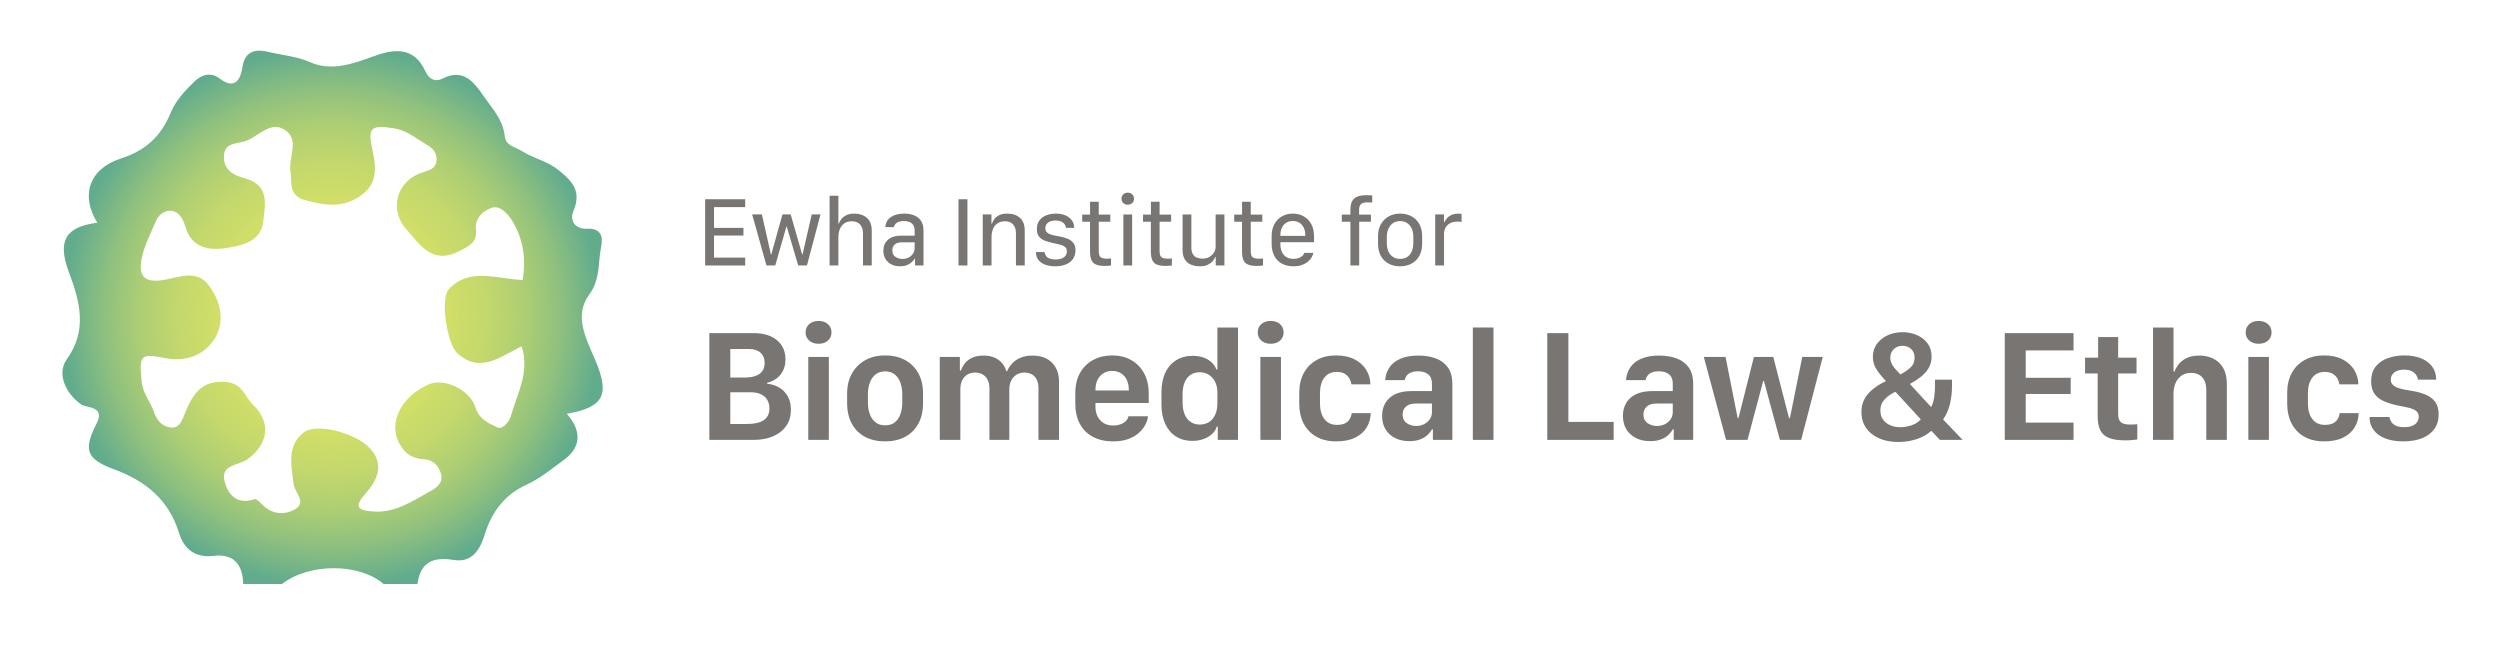 <?xml version="1.0" encoding="UTF-8"?><svg id="Layer_1" xmlns="http://www.w3.org/2000/svg" xmlns:xlink="http://www.w3.org/1999/xlink" viewBox="0 0 4725 1218.515"><defs><style>.cls-1{fill:#797573;}.cls-2{fill:url(#radial-gradient);}</style><radialGradient id="radial-gradient" cx="628.541" cy="599.738" fx="628.541" fy="599.738" r="507.311" gradientUnits="userSpaceOnUse"><stop offset="0" stop-color="#dde465"/><stop offset=".264" stop-color="#dae265"/><stop offset=".438" stop-color="#d1de68"/><stop offset=".586" stop-color="#c2d76d"/><stop offset=".719" stop-color="#adce74"/><stop offset=".842" stop-color="#91c17e"/><stop offset=".956" stop-color="#70b289"/><stop offset="1" stop-color="#62ac8e"/></radialGradient></defs><path class="cls-2" d="m459.643,1103.748c-.655-36.264-17.69-57.904-55.777-53.169-35.555,4.421-56.29-13.66-65.088-42.183-19.68-63.803-62.658-99.113-124.202-121.811-52.658-19.421-56.775-37.507-31.884-86.355,16.724-32.82-19.169-28.86-29.161-35.737-28.157-19.38-47.301-57.619-27.353-85.349,40.072-55.704,24.259-110.506,3.738-165.734-21.513-57.9-6.778-84.52,54.021-92.499-31.588-50.435-16.652-101.566,44.394-121.244,48.047-15.488,76.54-43.177,94.463-86.891,9.311-22.709,26.055-40.174,43.249-57.4,15.029-15.058,32.683-19.532,48.834-7.105,30.573,23.524,40.365-1.421,43.116-20.476,4.905-33.969,27.895-35.019,49.765-29.635,26.025,6.407,52.871,8.056,78.554,19.427,39.814,17.628,80.34,3.177,118.84-10.876,40.381-14.739,77.141-18.937,98.672,27.85,7.373,16.021,19.304,20.755,32.543,13.95,40.699-20.921,60.854,8.982,77.966,33.539,15.829,22.715,36.517,44.662,39.521,74.736,1.917,19.194,19.828,20.691,32.071,28.455,22.36,14.18,48.284,18.904,70.698,37.01,28.755,23.228,41.77,41.238,26.939,77.176-7.215,17.483,3.427,33.911,25.426,32.855,27.547-1.323,31.135,15.192,27.114,34.607-6.217,30.018-1.102,60.656-22.549,89.97-29.192,39.9-6.045,82.789,11.108,122.89,28.689,67.072,16.65,89.865-53.509,102.345,27.936,30.67,27.958,62.992-4.939,86.74-22.813,16.469-44.312,35.022-70.961,47.13-39.987,18.168-65.258,50.017-78.706,93.023-8.28,26.481-21.892,55.533-59.486,49.275-38.306-6.376-62.95,4.426-68.038,45.485h-64.046c-46.066-39.802-140.775-39.802-192.137,0h-73.195Zm528.232-574.505c6.446-41.234.949-77.522-19.165-110.849-8.648-14.329-23.367-30.493-38.688-25.853-15.222,4.61-32.969,19.014-30.46,40.509,2.989,25.608-13.634,32.36-32.222,41.835-51.213,26.103-73.603-12.908-99.647-41.877-31.006-34.487-19.567-85.518,22.294-103.939,14.785-6.506,35.493-6.789,35.123-28.836-.321-19.15-17.691-25.704-31.724-34.892-15.327-10.036-30.289-19.803-48.737-22.794-45.07-7.306-50.032-.529-40.373,42.78,6.533,29.291,9.72,59.943-19.725,82.425-33.91,25.891-68.768,21.204-107.281,10.711-33.308-9.075-24.866-34.735-28.28-54.401-4.384-25.254,16.637-56.99-7.225-76.075-28.68-22.938-51.697,9.407-77.266,18.498-17.73,6.304-41.606,1.75-41.326,31.021.241,25.207,20.889,34.618,38.388,39.123,48.672,12.528,39.565,49.558,36.148,81.053-4.218,38.884-38.839,46.242-70.227,51.1-33.708,5.217-65.062-.894-76.616-38.959-4.805-15.831-11.555-29.773-27.777-31.402-10.983-1.103-23.187,6.808-28.241,18.921-9.587,22.975-21.582,45.595-26.772,69.596-8.071,37.323,6.953,48.849,45.144,41.489,27.551-5.31,58.689-18.096,80.31,9.446,23.611,30.076,32.217,69.04,12.694,101.29-18.659,30.824-53.421,45.534-93.209,37.771-47.798-9.325-50.057-6.44-45.323,44.246,2.058,22.038,16.932,38.361,23.437,57.894,6.238,18.734,19.118,28.895,34.951,28.993,13.57.084,18.857-15.402,24.29-28.947,13.788-34.372,31.925-62.589,79.032-56.961,29.428,3.516,33.575,28.194,48.915,42.836,35.134,33.532,28.511,74.337-10.486,103.011-16.172,11.891-52.06,9.416-43.271,42.248,6.757,25.241,23.857,44.46,56.548,33.078,3.264-1.137,10.313,5.743,14.393,10.035,18.64,19.606,43.089,20.366,62.551,8.801,22.207-13.196-1.382-31.801-3.316-48.04-4.108-34.489-12.938-71.001,18.598-96.384,23.588-18.985,94.652-.214,121.929,25.71,34.674,32.954,17.37,64.803-5.443,90.496-25.823,29.083-4.679,31.047,15.044,32.717,41.412,3.506,74.6-19.72,108.535-38.335,11.333-6.217,24.548-15.796,20.25-32.158-4.069-15.49-14.993-27.199-31.792-28.024-22.071-1.084-36.505-10.567-46.966-29.642-21.332-38.896,2.062-87.737,54.536-111.787,29.028-13.304,78.859,9.351,89.33,43.634,6.845,22.413,25.643,29.831,42.076,37.755,7.916,3.817,21.191-9.348,24.738-21.956,11.898-42.292,35.935-82.695,20.406-131.465-39.309,18.057-78.146,53.251-122.241,12.362-18.754-17.391-32.176-102.821-15.423-120.633,39.191-41.669,89.656-19.272,139.557-17.175Z"/><g><g><path class="cls-1" d="m1408.387,501.758h-75.664v-125.189h75.664v14.858h-58.88v39.254h55.579v14.491h-55.579v41.73h58.88v14.858Z"/><path class="cls-1" d="m1525.12,501.758h-16.508l-21.736-73.829h-.458l-21.186,73.829h-16.601l-27.055-96.483h18.434l17.059,75.847h.642l21.094-75.847h15.591l21.736,75.847h.642l17.425-75.847h16.6l-25.68,96.483Z"/><path class="cls-1" d="m1567.932,369.965h16.6v52.827h.826c.672-2.201,2.063-4.815,4.173-7.842s5.242-5.655,9.401-7.887c4.157-2.231,9.568-3.347,16.233-3.347,9.355,0,17.105,2.691,23.25,8.071,6.145,5.381,9.217,13.482,9.217,24.304v65.667h-16.6v-60.439c0-5.074-.871-9.339-2.614-12.794-1.742-3.454-4.219-6.037-7.429-7.75-3.21-1.711-6.986-2.568-11.327-2.568-5.502,0-10.12,1.315-13.849,3.944-3.73,2.629-6.543,6.207-8.438,10.73-1.896,4.526-2.843,9.57-2.843,15.133v53.744h-16.6v-131.792Z"/><path class="cls-1" d="m1678.291,495.2c-5.84-5.411-8.759-12.579-8.759-21.507,0-8.438,2.889-15.27,8.667-20.498s14.2-7.842,25.267-7.842h25.221v-9.538c0-6.175-1.82-10.731-5.457-13.665-3.639-2.935-8.545-4.403-14.72-4.403-4.097,0-7.445.49-10.043,1.467-2.599.979-4.617,2.324-6.053,4.036-1.437,1.713-2.492,3.7-3.164,5.961h-16.05c.367-4.095,1.422-7.718,3.164-10.868,1.742-3.149,4.141-5.808,7.2-7.979,3.057-2.169,6.725-3.821,11.006-4.953,4.279-1.131,9.109-1.696,14.491-1.696,6.663,0,12.732,1.04,18.205,3.118,5.472,2.08,9.859,5.473,13.161,10.181,3.302,4.709,4.953,11.005,4.953,18.893v65.85h-15.958v-12.84h-.734c-1.59,2.568-3.623,4.953-6.099,7.154-2.476,2.201-5.488,3.959-9.034,5.273-3.547,1.314-7.704,1.972-12.473,1.972-9.355,0-16.953-2.706-22.791-8.117Zm39.116-8.529c3.424-1.803,6.159-4.249,8.209-7.337,2.048-3.087,3.072-6.618,3.072-10.593v-10.731h-23.845c-6.543,0-11.235,1.438-14.078,4.311-2.843,2.875-4.265,6.482-4.265,10.822,0,5.564,1.941,9.662,5.824,12.29,3.882,2.629,8.33,3.944,13.344,3.944,4.402,0,8.314-.901,11.739-2.706Z"/><path class="cls-1" d="m1811.56,501.758v-125.189h16.875v125.189h-16.875Z"/><path class="cls-1" d="m1857.398,405.275h16.417v17.518h.917c.794-2.568,2.201-5.32,4.219-8.254s5.013-5.471,8.988-7.612c3.974-2.14,9.323-3.21,16.05-3.21,9.722,0,17.609,2.66,23.662,7.979,6.053,5.32,9.08,13.39,9.08,24.212v65.85h-16.6v-60.623c0-5.074-.841-9.309-2.522-12.703-1.682-3.393-4.081-5.945-7.2-7.658-3.118-1.711-6.849-2.568-11.189-2.568-5.626,0-10.318,1.315-14.078,3.944-3.76,2.629-6.558,6.207-8.392,10.73-1.834,4.526-2.751,9.57-2.751,15.133v53.744h-16.6v-96.483Z"/><path class="cls-1" d="m1964.731,416.235c3.393-4.311,7.826-7.475,13.298-9.492,5.471-2.018,11.327-3.027,17.563-3.027,6.97,0,13.037,1.132,18.205,3.393,5.166,2.263,9.186,5.397,12.06,9.401,2.873,4.005,4.31,8.729,4.31,14.17h-15.408c-.183-2.261-1.009-4.463-2.476-6.604-1.468-2.139-3.623-3.898-6.466-5.273-2.843-1.375-6.435-2.063-10.776-2.063-5.626,0-10.257,1.254-13.894,3.76-3.639,2.508-5.457,6.115-5.457,10.822,0,2.875.734,5.182,2.201,6.925s3.378,3.118,5.732,4.127c2.353,1.009,4.937,1.789,7.75,2.339,2.812.55,5.563,1.071,8.254,1.559,6.053,1.04,11.57,2.462,16.554,4.265,4.982,1.804,8.972,4.464,11.969,7.979,2.995,3.517,4.494,8.424,4.494,14.72,0,6.42-1.605,11.877-4.815,16.371-3.21,4.494-7.704,7.903-13.482,10.226s-12.519,3.485-20.223,3.485c-7.153,0-13.451-1.04-18.893-3.118-5.443-2.078-9.692-5.12-12.748-9.125-3.058-4.004-4.586-8.88-4.586-14.628h16.233c.427,2.875,1.406,5.35,2.935,7.429,1.527,2.079,3.76,3.684,6.695,4.815,2.935,1.132,6.633,1.697,11.097,1.697,5.074,0,9.186-.703,12.336-2.11,3.148-1.406,5.457-3.24,6.924-5.502,1.468-2.261,2.201-4.799,2.201-7.612,0-3.607-1.071-6.358-3.21-8.254-2.141-1.894-5.045-3.347-8.713-4.356-3.669-1.009-7.736-1.941-12.198-2.797-5.993-1.223-11.45-2.706-16.371-4.448-4.922-1.742-8.85-4.325-11.785-7.75-2.935-3.424-4.403-8.284-4.403-14.583,0-6.847,1.697-12.427,5.09-16.738Z"/><path class="cls-1" d="m2060.232,381.338h16.417v24.213h21.828v13.482h-21.828v55.579c0,5.686,1.131,9.492,3.393,11.418,2.261,1.926,6.328,2.889,12.198,2.889,1.16,0,2.536-.06,4.127-.183,1.589-.122,2.751-.214,3.485-.275v13.298c-.673.183-2.354.367-5.044.55-2.691.184-4.953.275-6.787.275-7.644,0-13.468-.993-17.472-2.98-4.005-1.986-6.741-5.045-8.209-9.171s-2.201-9.369-2.201-15.729v-55.67h-14.766v-13.482h14.858v-24.213Z"/><path class="cls-1" d="m2122.992,367.306c2.231-2.14,4.998-3.21,8.3-3.21,3.485,0,6.358,1.071,8.621,3.21,2.261,2.141,3.393,4.892,3.393,8.254,0,3.302-1.132,6.023-3.393,8.163-2.263,2.141-5.136,3.21-8.621,3.21-3.302,0-6.069-1.069-8.3-3.21-2.233-2.14-3.348-4.861-3.348-8.163,0-3.362,1.115-6.113,3.348-8.254Zm.138,37.969h16.6v96.483h-16.6v-96.483Z"/><path class="cls-1" d="m2175.204,381.338h16.417v24.213h21.828v13.482h-21.828v55.579c0,5.686,1.131,9.492,3.393,11.418,2.261,1.926,6.328,2.889,12.198,2.889,1.16,0,2.536-.06,4.127-.183,1.589-.122,2.751-.214,3.485-.275v13.298c-.673.183-2.354.367-5.044.55-2.691.184-4.953.275-6.787.275-7.644,0-13.468-.993-17.472-2.98-4.005-1.986-6.741-5.045-8.209-9.171s-2.201-9.369-2.201-15.729v-55.67h-14.766v-13.482h14.858v-24.213Z"/><path class="cls-1" d="m2314.132,501.758h-16.417v-16.05h-.917c-.917,2.63-2.554,5.289-4.907,7.979-2.355,2.691-5.503,4.968-9.447,6.833-3.944,1.864-8.729,2.797-14.353,2.797-6.42,0-12.122-1.04-17.105-3.118-4.984-2.078-8.882-5.395-11.694-9.951-2.813-4.554-4.219-10.561-4.219-18.022v-66.951h16.6v62.457c0,5.32.963,9.524,2.889,12.611,1.926,3.088,4.462,5.273,7.612,6.558,3.148,1.284,6.649,1.926,10.501,1.926,4.769,0,9.018-1.023,12.748-3.073,3.729-2.048,6.68-4.815,8.851-8.3,2.169-3.485,3.255-7.275,3.255-11.372v-60.806h16.601v96.483Z"/><path class="cls-1" d="m2347.497,381.338h16.417v24.213h21.828v13.482h-21.828v55.579c0,5.686,1.131,9.492,3.393,11.418,2.261,1.926,6.328,2.889,12.198,2.889,1.161,0,2.536-.06,4.127-.183,1.589-.122,2.751-.214,3.485-.275v13.298c-.673.183-2.355.367-5.044.55-2.691.184-4.953.275-6.787.275-7.643,0-13.468-.993-17.471-2.98-4.005-1.986-6.741-5.045-8.209-9.171s-2.201-9.369-2.201-15.729v-55.67h-14.766v-13.482h14.858v-24.213Z"/><path class="cls-1" d="m2422.501,498.135c-6.176-3.454-10.9-8.36-14.17-14.72-3.271-6.358-4.907-13.879-4.907-22.562v-14.674c0-8.742,1.727-16.279,5.182-22.607,3.453-6.329,8.208-11.219,14.261-14.674,6.053-3.454,12.901-5.182,20.544-5.182,7.826,0,14.751,1.742,20.773,5.227,6.022,3.485,10.745,8.408,14.17,14.766,3.423,6.359,5.136,13.849,5.136,22.469v11.648h-63.558v4.861c0,7.46,2.109,13.757,6.328,18.893s10.332,7.704,18.343,7.704c3.728,0,7.046-.534,9.951-1.605,2.903-1.069,5.258-2.476,7.062-4.219,1.803-1.742,2.98-3.591,3.531-5.549h17.059c-.367,2.568-1.391,5.319-3.073,8.254-1.682,2.935-4.051,5.702-7.108,8.301-3.058,2.599-6.849,4.723-11.372,6.374-4.526,1.651-9.845,2.476-15.958,2.476-8.621,0-16.02-1.727-22.194-5.182Zm44.481-52.322v-1.559c0-5.32-.979-9.981-2.935-13.987-1.957-4.004-4.694-7.108-8.208-9.309-3.517-2.201-7.628-3.302-12.336-3.302-4.709,0-8.837,1.1-12.381,3.302-3.547,2.201-6.298,5.305-8.255,9.309-1.957,4.006-2.935,8.667-2.935,13.987v1.559h47.049Z"/><path class="cls-1" d="m2552.237,419.032h-16.233v-13.482h16.233v-9.63c0-9.293,2.354-16.126,7.062-20.498,4.707-4.371,12.442-6.557,23.203-6.557,2.14,0,4.279.062,6.421.183,2.139.123,3.669.245,4.585.367v13.39c-.733-.122-2.049-.214-3.944-.275-1.896-.061-3.455-.092-4.677-.092-5.687,0-9.814,1.024-12.382,3.072-2.567,2.049-3.851,5.947-3.851,11.694v8.346h22.378v13.482h-22.194v82.726h-16.601v-82.726Z"/><path class="cls-1" d="m2667.641,408.715c6.267,3.333,11.203,8.194,14.812,14.582,3.607,6.39,5.411,14.048,5.411,22.974v14.307c0,9.049-1.804,16.769-5.411,23.158-3.609,6.39-8.546,11.251-14.812,14.583-6.268,3.333-13.405,4.998-21.415,4.998-8.133,0-15.332-1.651-21.598-4.953-6.269-3.302-11.19-8.147-14.766-14.536-3.577-6.389-5.366-14.139-5.366-23.25v-14.216c0-8.743,1.804-16.294,5.412-22.653,3.607-6.358,8.56-11.281,14.857-14.766,6.297-3.485,13.451-5.227,21.461-5.227,8.01,0,15.147,1.666,21.415,4.998Zm-34.759,12.931c-3.76,2.538-6.665,6.053-8.713,10.547-2.049,4.494-3.073,9.676-3.073,15.545v11.648c0,5.993.977,11.22,2.936,15.683,1.955,4.464,4.815,7.949,8.575,10.456,3.76,2.508,8.33,3.76,13.711,3.76,5.319,0,9.828-1.252,13.528-3.76,3.698-2.507,6.511-5.992,8.438-10.456,1.926-4.463,2.889-9.69,2.889-15.683v-11.648c0-5.93-.995-11.127-2.981-15.591-1.987-4.463-4.846-7.963-8.575-10.501-3.73-2.536-8.162-3.806-13.299-3.806-5.197,0-9.676,1.27-13.436,3.806Z"/><path class="cls-1" d="m2712.517,405.275h16.6v14.858h.825c.855-2.139,2.261-4.462,4.219-6.97,1.956-2.506,4.737-4.692,8.346-6.557,3.607-1.865,8.222-2.798,13.848-2.798,1.039,0,2.064.046,3.073.138,1.009.092,2.002.199,2.98.321v15.133c-.795-.184-1.912-.321-3.347-.413-1.438-.092-2.921-.138-4.448-.138-5.626,0-10.319,1.04-14.079,3.118-3.76,2.08-6.589,4.861-8.483,8.346-1.896,3.485-2.843,7.429-2.843,11.831v59.614h-16.691v-96.483Z"/></g><g><path class="cls-1" d="m1340.666,629.623h84.254c18.033,0,32.468,4.386,43.31,13.155,10.839,8.772,16.259,20.941,16.259,36.51,0,8.082-1.504,15.151-4.508,21.212-3.007,6.061-7.095,10.989-12.269,14.781-5.174,3.795-11.112,6.529-17.812,8.204v1.774c8.178.79,15.668,3.129,22.468,7.021,6.799,3.894,12.243,9.363,16.333,16.407,4.088,7.047,6.135,15.645,6.135,25.794,0,12.024-3.007,22.271-9.017,30.745-6.012,8.476-14.289,14.955-24.833,19.438-10.545,4.485-22.667,6.725-36.362,6.725h-83.959v-201.767Zm39.614,83.959h26.311c8.966,0,16.283-1.083,21.95-3.252,5.665-2.167,9.853-5.296,12.564-9.386,2.709-4.088,4.065-9.04,4.065-14.856,0-8.277-2.587-14.756-7.76-19.437-5.174-4.679-12.442-7.021-21.803-7.021h-35.327v53.952Zm0,87.802h29.711c15.668,0,26.95-2.488,33.849-7.465,6.897-4.975,10.347-12.243,10.347-21.803,0-6.405-1.356-11.899-4.065-16.481-2.712-4.582-6.777-8.104-12.195-10.569-5.42-2.462-12.024-3.695-19.807-3.695h-37.84v60.013Z"/><path class="cls-1" d="m1529.395,612.551c4.532-3.991,10.396-5.987,17.59-5.987,7.291,0,13.204,1.995,17.738,5.987,4.531,3.991,6.799,9.238,6.799,15.742,0,6.308-2.268,11.456-6.799,15.447-4.534,3.991-10.447,5.987-17.738,5.987-7.195,0-13.059-1.995-17.59-5.987-4.534-3.991-6.799-9.139-6.799-15.447,0-6.504,2.266-11.751,6.799-15.742Zm-1.774,62.008h38.875v156.831h-38.875v-156.831Z"/><path class="cls-1" d="m1710.586,680.472c10.74,5.815,19.091,14.116,25.055,24.907,5.961,10.791,8.943,23.576,8.943,38.358v17.59c0,15.472-2.981,28.627-8.943,39.466-5.963,10.841-14.315,19.119-25.055,24.833-10.742,5.716-23.257,8.573-37.545,8.573-14.486,0-27.124-2.832-37.914-8.5-10.79-5.665-19.167-13.918-25.128-24.759-5.963-10.839-8.943-24.043-8.943-39.614v-17.295c0-14.583,3.005-27.272,9.017-38.062,6.01-10.79,14.412-19.191,25.202-25.202,10.79-6.009,23.378-9.017,37.766-9.017,14.288,0,26.803,2.908,37.545,8.721Zm-55.726,27.198c-4.83,3.843-8.451,9.017-10.864,15.521-2.416,6.504-3.621,13.698-3.621,21.581v16.259c0,7.885,1.157,15.054,3.473,21.507,2.314,6.455,5.887,11.629,10.717,15.521,4.827,3.894,10.986,5.839,18.477,5.839,7.488,0,13.599-1.922,18.329-5.765,4.73-3.843,8.227-9.017,10.495-15.521,2.266-6.504,3.4-13.696,3.4-21.581v-16.259c0-7.982-1.183-15.2-3.548-21.655-2.365-6.453-5.938-11.603-10.716-15.447-4.781-3.843-10.767-5.765-17.96-5.765-7.293,0-13.354,1.922-18.181,5.765Z"/><path class="cls-1" d="m1776.186,674.559h37.988v25.867h1.922c1.182-3.94,3.325-8.079,6.43-12.417,3.104-4.335,7.587-8.079,13.451-11.234,5.862-3.153,13.525-4.73,22.985-4.73,7.882,0,14.756,1.282,20.62,3.843,5.861,2.564,10.666,6.061,14.412,10.495,3.744,4.434,6.405,9.511,7.982,15.225h1.478c1.871-4.827,4.827-9.509,8.869-14.042,4.04-4.531,9.287-8.252,15.742-11.16,6.453-2.906,14.116-4.361,22.985-4.361,15.964,0,28.38,4.46,37.249,13.377,8.869,8.92,13.303,21.064,13.303,36.436v109.531h-38.875v-97.557c0-6.601-1.108-12.095-3.325-16.481-2.218-4.384-5.347-7.686-9.386-9.903-4.042-2.218-8.772-3.326-14.19-3.326-5.321,0-10.102,1.282-14.338,3.843-4.238,2.564-7.613,6.209-10.125,10.939-2.513,4.73-3.769,10.446-3.769,17.146v95.34h-37.545v-96.819c0-6.896-1.182-12.587-3.547-17.072-2.365-4.483-5.594-7.834-9.682-10.051-4.09-2.218-8.795-3.326-14.116-3.326-5.224,0-9.929,1.208-14.116,3.621-4.189,2.416-7.49,5.987-9.903,10.717-2.416,4.73-3.621,10.494-3.621,17.294v95.636h-38.875v-156.831Z"/><path class="cls-1" d="m2066.021,825.847c-10.742-5.566-19.045-13.721-24.907-24.463-5.864-10.74-8.795-23.798-8.795-39.171v-18.625c0-15.469,3.079-28.551,9.239-39.245,6.157-10.691,14.509-18.795,25.055-24.315,10.543-5.518,22.32-8.278,35.327-8.278,13.599,0,25.572,2.908,35.919,8.721,10.347,5.815,18.477,14.093,24.389,24.833,5.913,10.742,8.869,23.503,8.869,38.284v18.034h-100.662v7.391c0,10.25,3.005,18.675,9.017,25.276,6.009,6.603,14.091,9.904,24.242,9.904,5.321,0,10.051-.762,14.19-2.291,4.139-1.527,7.513-3.621,10.125-6.282,2.61-2.661,4.162-5.617,4.656-8.869h36.954c-.395,4.928-1.972,10.125-4.73,15.595-2.76,5.469-6.776,10.619-12.047,15.447-5.273,4.829-11.95,8.772-20.029,11.825-8.082,3.053-17.738,4.582-28.972,4.582-14.486,0-27.101-2.785-37.84-8.352Zm67.403-87.875v-1.626c0-7.095-1.307-13.278-3.917-18.551-2.612-5.271-6.259-9.386-10.938-12.343-4.682-2.957-10.176-4.434-16.481-4.434-6.307,0-11.825,1.478-16.555,4.434-4.73,2.957-8.425,7.072-11.086,12.343-2.661,5.273-3.991,11.456-3.991,18.551v1.626h62.969Z"/><path class="cls-1" d="m2274.262,675.593c6.009,2.07,11.134,5.052,15.373,8.943,4.236,3.894,7.391,8.499,9.46,13.821h1.774v-79.376h39.023v212.409h-38.284v-25.128h-1.922c-1.182,4.042-3.178,7.712-5.987,11.012-2.808,3.303-6.233,6.134-10.273,8.499-4.042,2.365-8.573,4.213-13.599,5.543s-10.398,1.996-16.112,1.996c-11.825,0-22.124-2.735-30.893-8.204-8.772-5.469-15.572-13.352-20.399-23.65-4.829-10.296-7.243-22.591-7.243-36.88v-23.354c0-14.387,2.439-26.704,7.317-36.954,4.878-10.248,11.752-18.108,20.62-23.577,8.869-5.469,19.216-8.204,31.041-8.204,7.391,0,14.091,1.035,20.103,3.104Zm-24.094,32.815c-4.83,3.251-8.55,7.982-11.16,14.19-2.612,6.209-3.917,13.747-3.917,22.616v15.225c0,8.968,1.33,16.58,3.991,22.837,2.661,6.259,6.43,11.012,11.308,14.264,4.878,3.252,10.666,4.878,17.368,4.878,6.601,0,12.391-1.6,17.368-4.804,4.975-3.201,8.844-7.809,11.604-13.821,2.757-6.009,4.139-13.252,4.139-21.729v-20.251c0-7.882-1.455-14.656-4.361-20.324-2.908-5.666-6.873-10.075-11.899-13.229-5.026-3.153-10.841-4.73-17.442-4.73-6.504,0-12.172,1.626-16.999,4.878Z"/><path class="cls-1" d="m2383.911,612.551c4.531-3.991,10.395-5.987,17.589-5.987,7.292,0,13.205,1.995,17.738,5.987,4.532,3.991,6.799,9.238,6.799,15.742,0,6.308-2.267,11.456-6.799,15.447-4.534,3.991-10.447,5.987-17.738,5.987-7.194,0-13.059-1.995-17.589-5.987-4.535-3.991-6.8-9.139-6.8-15.447,0-6.504,2.265-11.751,6.8-15.742Zm-1.775,62.008h38.876v156.831h-38.876v-156.831Z"/><path class="cls-1" d="m2455.572,742.554c0-14.387,2.856-26.877,8.573-37.471,5.714-10.592,13.795-18.796,24.242-24.611,10.444-5.813,22.763-8.721,36.953-8.721,13.696,0,25.325,2.49,34.884,7.464,9.557,4.978,16.874,11.581,21.95,19.807,5.075,8.229,7.71,17.368,7.908,27.42h-35.919c-.394-3.547-1.577-7.144-3.547-10.79-1.972-3.645-4.903-6.675-8.794-9.091-3.894-2.414-9.042-3.621-15.447-3.621-10.151,0-17.96,3.621-23.429,10.864s-8.203,17.024-8.203,29.341v18.92c0,12.712,2.809,22.715,8.425,30.006,5.617,7.294,13.4,10.938,23.355,10.938,6.305,0,11.405-.936,15.299-2.809,3.891-1.871,6.872-4.508,8.942-7.908,2.07-3.4,3.399-7.218,3.991-11.456h35.918c-.199,9.954-2.76,18.971-7.686,27.05-4.929,8.081-12.195,14.486-21.803,19.215-9.607,4.73-21.558,7.095-35.845,7.095-14.486,0-26.928-2.931-37.324-8.795-10.397-5.862-18.403-14.139-24.02-24.833-5.617-10.691-8.425-23.477-8.425-38.358v-19.659Z"/><path class="cls-1" d="m2626.563,820.895c-9.56-8.573-14.339-20.251-14.339-35.032,0-14.091,4.754-25.399,14.264-33.924,9.509-8.522,23.378-12.786,41.61-12.786h38.284v-14.042c0-7.883-2.365-13.747-7.095-17.59-4.73-3.843-11.086-5.765-19.068-5.765-5.321,0-9.733.716-13.229,2.143-3.499,1.43-6.234,3.4-8.204,5.913-1.972,2.513-3.302,5.396-3.99,8.648h-36.806c.493-6.405,2.044-12.417,4.657-18.034,2.609-5.617,6.429-10.543,11.456-14.782,5.025-4.236,11.43-7.562,19.215-9.977,7.784-2.413,17.048-3.621,27.79-3.621,11.726,0,22.417,1.726,32.076,5.174,9.656,3.451,17.368,9.116,23.133,16.999,5.765,7.885,8.647,18.477,8.647,31.78v105.392h-36.806v-19.955h-1.774c-2.069,3.843-4.952,7.464-8.647,10.864-3.695,3.399-8.328,6.16-13.894,8.278-5.569,2.118-12.246,3.178-20.029,3.178-15.276,0-27.692-4.287-37.249-12.86Zm64.964-19.216c4.483-2.266,8.079-5.37,10.79-9.312,2.709-3.94,4.065-8.426,4.065-13.451v-16.259h-30.006c-8.672,0-15.077,1.947-19.216,5.839-4.138,3.894-6.208,8.846-6.208,14.855,0,7.391,2.61,12.86,7.834,16.407,5.223,3.548,11.135,5.322,17.738,5.322,5.518,0,10.518-1.132,15.003-3.4Z"/><path class="cls-1" d="m2783.66,618.981h39.024v212.409h-39.024v-212.409Z"/><path class="cls-1" d="m3049.815,831.39h-125.495v-201.767h39.911v167.77h85.584v33.997Z"/><path class="cls-1" d="m3081.713,820.895c-9.56-8.573-14.339-20.251-14.339-35.032,0-14.091,4.754-25.399,14.264-33.924,9.509-8.522,23.378-12.786,41.61-12.786h38.284v-14.042c0-7.883-2.365-13.747-7.095-17.59-4.73-3.843-11.086-5.765-19.068-5.765-5.321,0-9.733.716-13.229,2.143-3.499,1.43-6.234,3.4-8.204,5.913-1.972,2.513-3.302,5.396-3.99,8.648h-36.806c.493-6.405,2.044-12.417,4.657-18.034,2.609-5.617,6.429-10.543,11.456-14.782,5.025-4.236,11.43-7.562,19.215-9.977,7.784-2.413,17.048-3.621,27.79-3.621,11.726,0,22.417,1.726,32.076,5.174,9.656,3.451,17.368,9.116,23.133,16.999,5.765,7.885,8.647,18.477,8.647,31.78v105.392h-36.806v-19.955h-1.774c-2.069,3.843-4.952,7.464-8.647,10.864-3.695,3.399-8.328,6.16-13.894,8.278-5.569,2.118-12.246,3.178-20.029,3.178-15.276,0-27.692-4.287-37.249-12.86Zm64.964-19.216c4.483-2.266,8.079-5.37,10.79-9.312,2.709-3.94,4.065-8.426,4.065-13.451v-16.259h-30.006c-8.672,0-15.077,1.947-19.216,5.839-4.138,3.894-6.208,8.846-6.208,14.855,0,7.391,2.61,12.86,7.834,16.407,5.223,3.548,11.135,5.322,17.738,5.322,5.518,0,10.518-1.132,15.003-3.4Z"/><path class="cls-1" d="m3404.214,831.39h-40.206l-30.302-111.6h-1.183l-29.71,111.6h-40.502l-42.127-156.831h41.092l22.911,115.739h1.479l29.267-115.739h36.51l29.858,115.739h1.626l23.354-115.739h38.728l-40.796,156.831Z"/><path class="cls-1" d="m3662.831,827.621c-1.381-1.526-2.882-3.127-4.508-4.804-1.627-1.674-3.13-3.275-4.509-4.804-1.381-1.526-2.563-2.783-3.547-3.769-8.081,7.194-17.59,12.515-28.528,15.964-10.938,3.448-22.223,5.173-33.85,5.173-13.698,0-25.793-2.291-36.288-6.873-10.495-4.582-18.699-11.109-24.612-19.585-5.912-8.474-8.869-18.525-8.869-30.154,0-8.67,1.626-16.283,4.877-22.837,3.252-6.552,7.687-12.365,13.304-17.442,5.617-5.074,12.069-9.631,19.364-13.673,1.478-.788,2.956-1.576,4.434-2.365,1.478-.788,2.957-1.527,4.434-2.217-6.999-7.192-12.886-14.435-17.664-21.729-4.781-7.292-7.169-15.373-7.169-24.242,0-8.966,2.462-16.925,7.391-23.872,4.927-6.947,11.604-12.44,20.029-16.481,8.425-4.04,17.908-6.061,28.454-6.061,9.656,0,18.673,1.774,27.05,5.321,8.375,3.548,15.151,8.746,20.324,15.595,5.174,6.851,7.76,15.202,7.76,25.055,0,8.476-1.947,15.89-5.839,22.246-3.894,6.356-8.942,11.924-15.151,16.703-6.208,4.781-12.911,9.091-20.102,12.934,2.462,2.661,5.469,5.913,9.017,9.755,3.547,3.843,7.243,7.86,11.085,12.047,3.843,4.189,7.539,8.204,11.086,12.047,3.547,3.843,6.553,7.095,9.017,9.756,2.758-5.026,4.68-11.109,5.765-18.255,1.083-7.144,1.626-15.052,1.626-23.724v-9.756h32.076v11.678c0,12.319-1.356,23.971-4.065,34.958-2.711,10.989-6.973,20.523-12.785,28.602l36.953,38.579h-43.014c-.986-.984-2.168-2.24-3.547-3.769Zm-102.436-71.025c-4.337,5.125-6.503,11.53-6.503,19.216,0,6.998,1.748,12.837,5.247,17.516,3.497,4.682,8.105,8.204,13.821,10.569,5.713,2.365,11.973,3.547,18.772,3.547,6.601,0,13.5-1.182,20.694-3.547,7.192-2.365,13.156-6.109,17.886-11.234l-47.892-52.179c-.986.495-1.947.961-2.882,1.404-.938.443-1.848.912-2.735,1.404-6.602,3.746-12.071,8.181-16.407,13.303Zm50.701-62.23c5.025-4.73,7.539-10.79,7.539-18.181,0-6.896-2.169-12.391-6.504-16.481-4.338-4.088-9.807-6.134-16.407-6.134-6.703,0-12.22,2.12-16.555,6.356-4.338,4.238-6.504,9.659-6.504,16.259,0,4.83,1.404,9.534,4.213,14.116s7.76,10.373,14.855,17.368c7.882-4.139,14.338-8.573,19.364-13.303Z"/><path class="cls-1" d="m3918.934,831.39h-129.929v-201.767h129.929v32.667h-90.315v51.735h84.993v30.598h-84.993v54.1h90.315v32.667Z"/><path class="cls-1" d="m3965.466,637.014h37.84v39.023h34.736v29.859h-34.736v76.124c0,7.786,1.749,13.133,5.248,16.038,3.497,2.908,9.335,4.36,17.516,4.36,2.462,0,4.976-.073,7.539-.221,2.561-.148,4.532-.27,5.912-.369v28.824c-1.478.295-4.558.642-9.238,1.034-4.682.393-9.238.591-13.672.591-13.008,0-23.307-1.552-30.894-4.656-7.588-3.104-13.007-7.982-16.259-14.634-3.251-6.651-4.877-15.299-4.877-25.941v-81.15h-23.798v-29.859h24.685v-39.023Z"/><path class="cls-1" d="m4069.201,618.981h38.727v83.219h2.07c1.083-3.744,3.349-7.982,6.8-12.712,3.448-4.73,8.426-8.818,14.929-12.269,6.504-3.448,14.83-5.174,24.981-5.174,15.273,0,27.764,4.534,37.471,13.599,9.706,9.068,14.56,22.715,14.56,40.945v104.8h-38.875v-94.01c0-7.783-1.282-14.066-3.843-18.846-2.564-4.778-6.012-8.278-10.347-10.495-4.337-2.217-9.215-3.325-14.634-3.325-6.799,0-12.689,1.676-17.664,5.026-4.978,3.351-8.795,8.007-11.456,13.968-2.661,5.963-3.991,12.885-3.991,20.768v86.915h-38.727v-212.409Z"/><path class="cls-1" d="m4251.132,612.551c4.531-3.991,10.395-5.987,17.589-5.987,7.292,0,13.205,1.995,17.738,5.987,4.532,3.991,6.799,9.238,6.799,15.742,0,6.308-2.267,11.456-6.799,15.447-4.534,3.991-10.447,5.987-17.738,5.987-7.194,0-13.059-1.995-17.589-5.987-4.535-3.991-6.8-9.139-6.8-15.447,0-6.504,2.265-11.751,6.8-15.742Zm-1.775,62.008h38.876v156.831h-38.876v-156.831Z"/><path class="cls-1" d="m4322.792,742.554c0-14.387,2.856-26.877,8.573-37.471,5.714-10.592,13.795-18.796,24.242-24.611,10.444-5.813,22.763-8.721,36.953-8.721,13.696,0,25.325,2.49,34.884,7.464,9.557,4.978,16.874,11.581,21.95,19.807,5.075,8.229,7.71,17.368,7.908,27.42h-35.919c-.394-3.547-1.577-7.144-3.547-10.79-1.972-3.645-4.903-6.675-8.794-9.091-3.894-2.414-9.042-3.621-15.447-3.621-10.151,0-17.96,3.621-23.429,10.864s-8.203,17.024-8.203,29.341v18.92c0,12.712,2.809,22.715,8.425,30.006,5.617,7.294,13.4,10.938,23.355,10.938,6.305,0,11.405-.936,15.299-2.809,3.891-1.871,6.872-4.508,8.942-7.908,2.07-3.4,3.399-7.218,3.991-11.456h35.918c-.199,9.954-2.76,18.971-7.686,27.05-4.929,8.081-12.195,14.486-21.803,19.215-9.607,4.73-21.558,7.095-35.845,7.095-14.486,0-26.928-2.931-37.324-8.795-10.397-5.862-18.403-14.139-24.02-24.833-5.617-10.691-8.425-23.477-8.425-38.358v-19.659Z"/><path class="cls-1" d="m4490.31,692.444c5.861-7.192,13.599-12.439,23.207-15.742,9.607-3.301,19.929-4.952,30.967-4.952,11.726,0,22.099,1.799,31.116,5.395,9.017,3.599,16.061,8.795,21.137,15.595,5.075,6.799,7.613,15.077,7.613,24.833h-34.441c-.295-3.152-1.455-6.183-3.473-9.091-2.021-2.905-4.904-5.271-8.647-7.095-3.746-1.822-8.426-2.735-14.043-2.735-7.786,0-13.92,1.7-18.403,5.1-4.486,3.399-6.725,8.007-6.725,13.82,0,4.042,1.279,7.294,3.842,9.756,2.561,2.464,5.887,4.411,9.978,5.839,4.088,1.43,8.499,2.564,13.229,3.4,4.73.838,9.213,1.603,13.451,2.291,9.656,1.578,18.256,3.991,25.793,7.243,7.539,3.252,13.452,7.811,17.738,13.673,4.286,5.864,6.429,13.624,6.429,23.281,0,10.742-2.661,19.907-7.982,27.494-5.321,7.589-13.008,13.428-23.059,17.516-10.051,4.088-22.075,6.135-36.066,6.135-13.303,0-24.711-1.898-34.219-5.691-9.511-3.792-16.777-9.139-21.803-16.038-5.025-6.896-7.538-15.026-7.538-24.389h37.692c.592,3.843,1.922,7.194,3.991,10.051,2.07,2.859,5.074,5.1,9.017,6.725,3.941,1.626,8.818,2.439,14.634,2.439,6.504,0,11.774-.887,15.816-2.661,4.039-1.774,7.021-4.162,8.942-7.169,1.922-3.005,2.883-6.282,2.883-9.829,0-5.026-1.824-8.818-5.469-11.382-3.647-2.561-8.426-4.508-14.339-5.839-5.912-1.33-12.268-2.635-19.068-3.917-9.363-1.871-17.911-4.409-25.645-7.612-7.737-3.201-13.895-7.809-18.477-13.821-4.582-6.009-6.873-14.091-6.873-24.242,0-11.726,2.931-21.186,8.795-28.38Z"/></g></g></svg>
